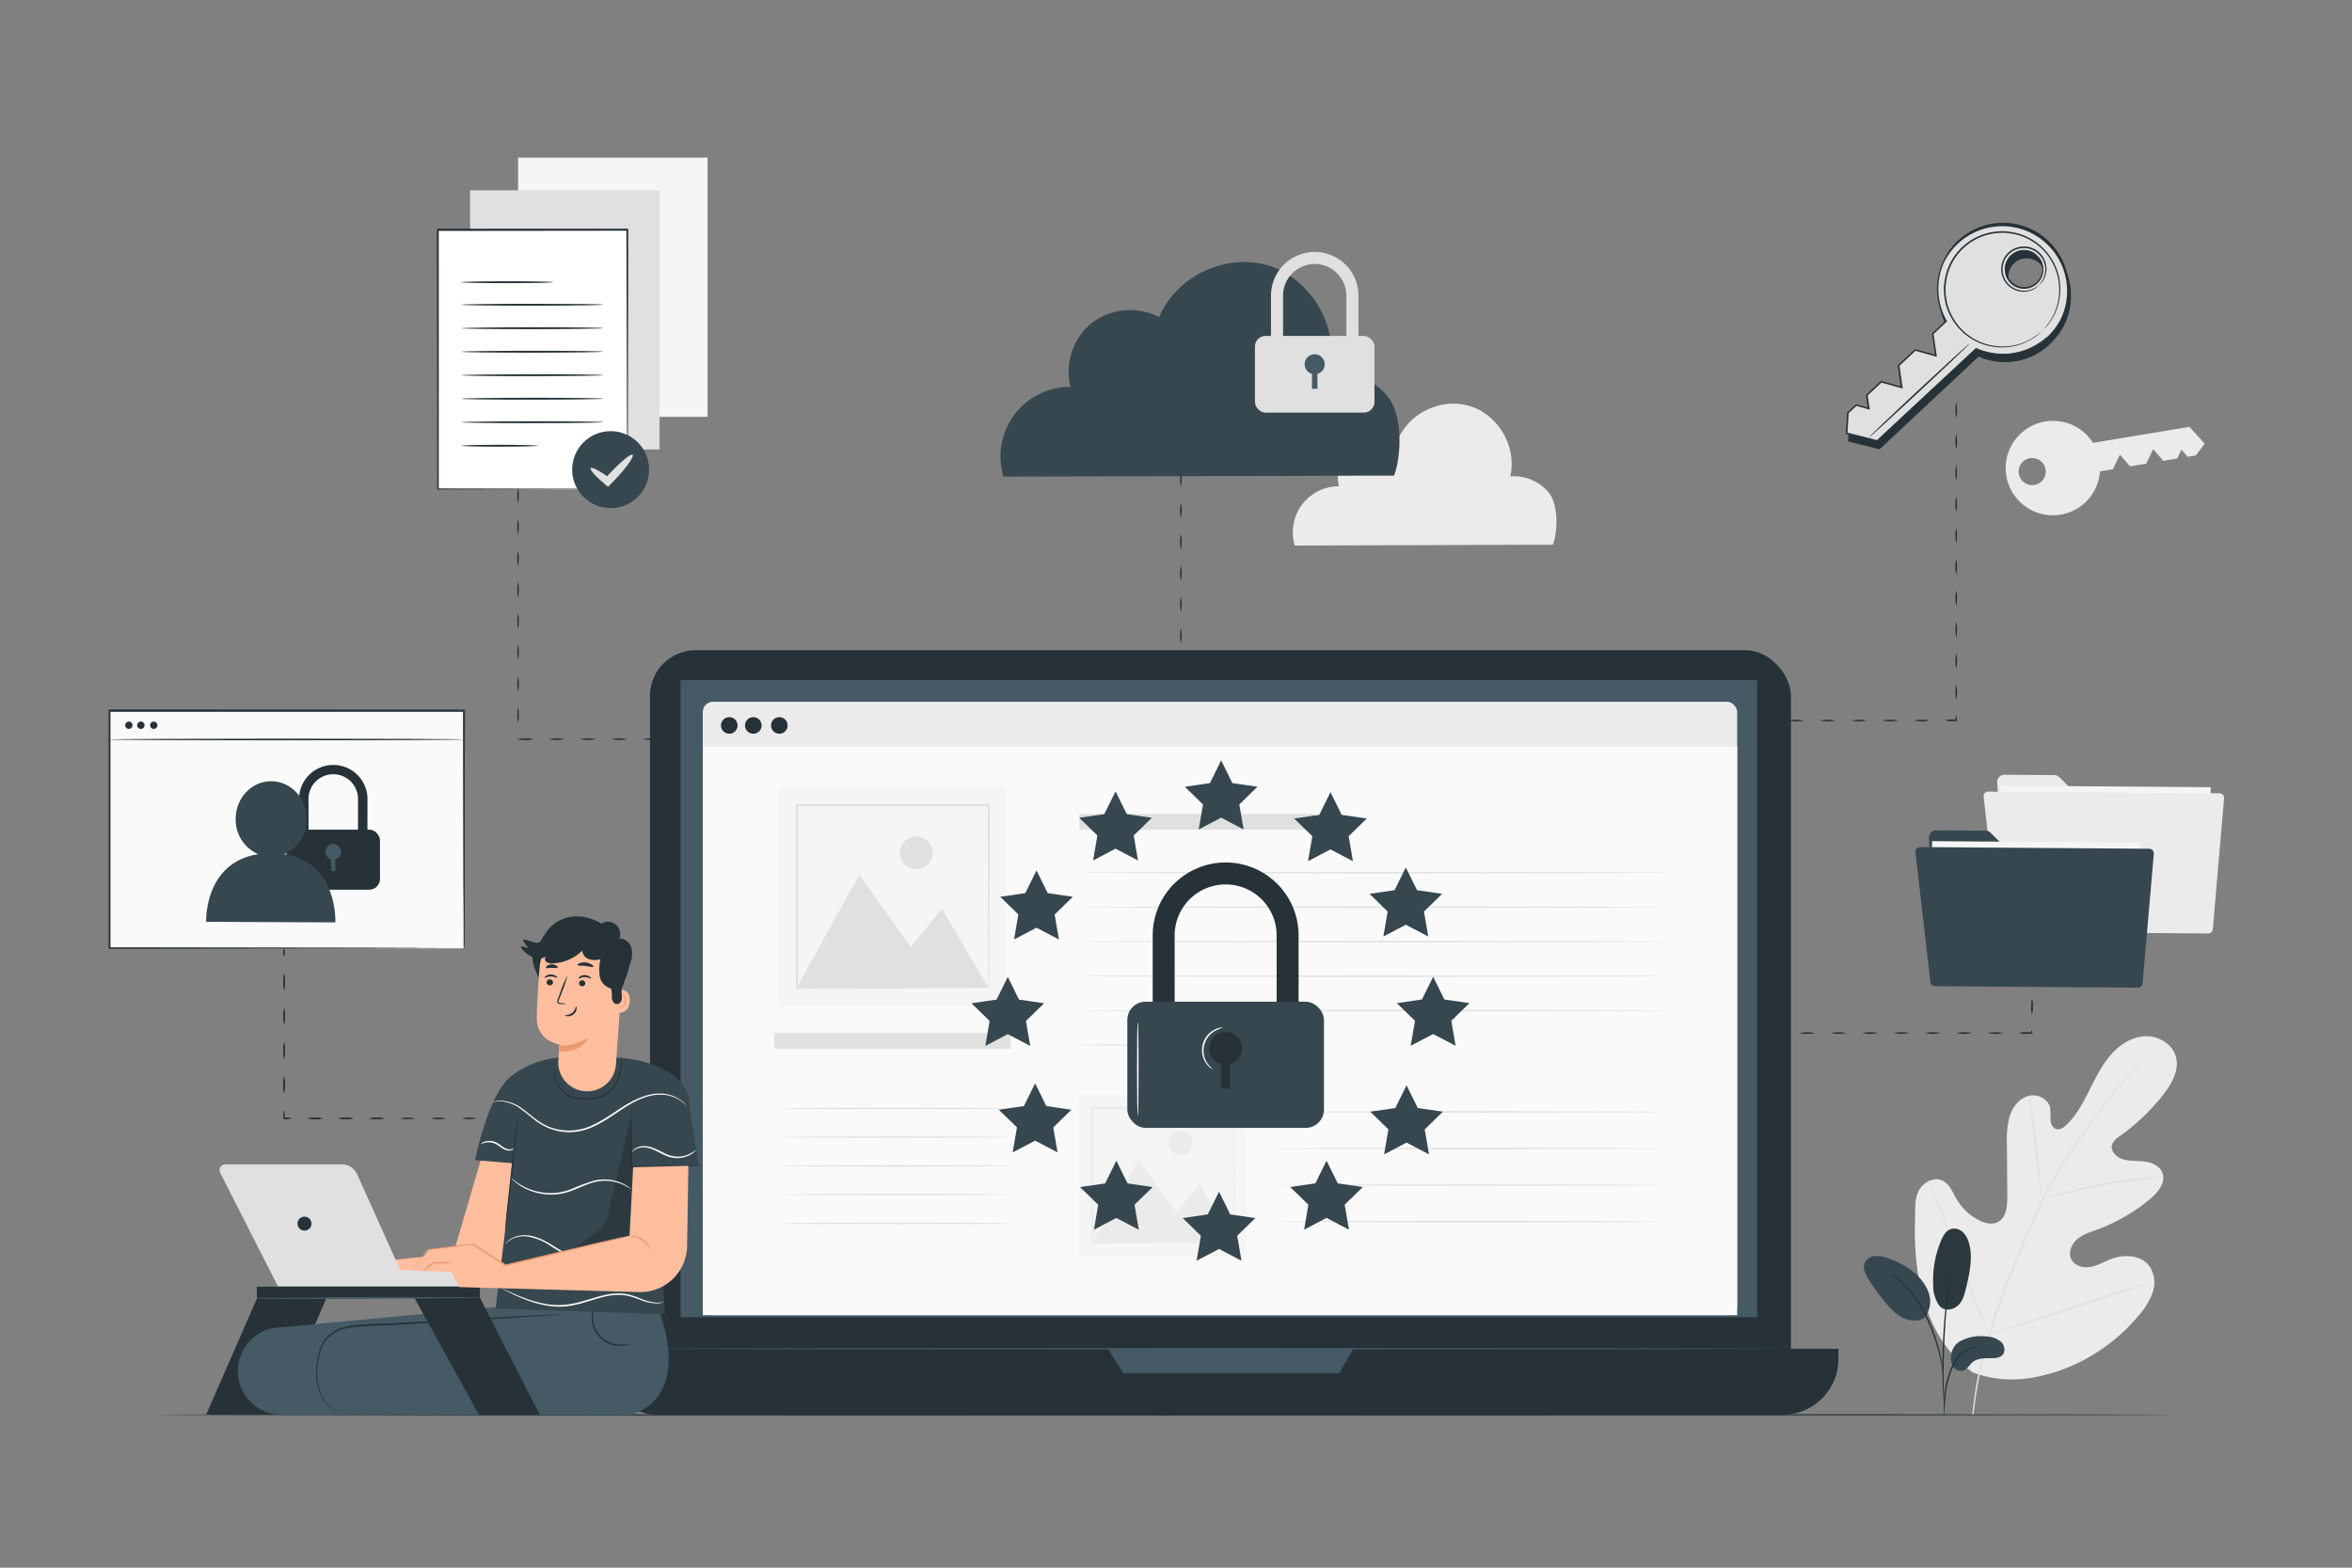 <svg xmlns="http://www.w3.org/2000/svg" viewBox="0 0 750 500"><rect x="0" y="0" width="750" height="500" fill="#808080" stroke="none"/><g id="freepik--background-complete--inject-62"><rect x="165.22" y="50.28" width="60.41" height="82.67" style="fill:#f5f5f5"></rect><rect x="149.91" y="60.69" width="60.41" height="82.67" style="fill:#e0e0e0"></rect><path d="M495.07,173.74l-.39,0h-1.17l-4.55,0-17.07.06L413,174h-.16l0-.16a14.64,14.64,0,0,1,14.44-18.74l-.21.29a12.27,12.27,0,0,1-.46-4,13,13,0,0,1,6.74-11,13.36,13.36,0,0,1,12.49.07l-.31.11a19.46,19.46,0,0,1,11.43-10.65,18.28,18.28,0,0,1,14.5.68,19.78,19.78,0,0,1,9,9.81,18.73,18.73,0,0,1,1.1,11.75l-.16-.19a14,14,0,0,1,6.82,1,14.3,14.3,0,0,1,5.06,3.46,9.16,9.16,0,0,1,1.59,2.29,12.73,12.73,0,0,1,.85,2.42,22,22,0,0,1,.58,4.44,25.58,25.58,0,0,1-.53,6.12,13.59,13.59,0,0,1-.43,1.55l-.18.5" style="fill:#ebebeb"></path><path d="M652.14,134.45a15.05,15.05,0,1,0,17.49,15.9h0l4.13-.69L676,145l3.22,3.74,5.17-.86,2.21-4.64,3.22,3.74,4.44-.74,1.35-2.83,2,2.28,2.59-.43,2.84-3.76-4.87-5.36-30.75,5.11A15.05,15.05,0,0,0,652.14,134.45Zm-8.38,16.66a4.32,4.32,0,1,1,5,3.55A4.32,4.32,0,0,1,643.76,151.11Z" style="fill:#ebebeb"></path><path d="M636.87,249.49l1.86,34.1a2.3,2.3,0,0,0,2.28,2.18l61.35.44a2.3,2.3,0,0,0,2.32-2.28l.19-26.54a2.3,2.3,0,0,0-2.3-2.32l-37.73,0a2.25,2.25,0,0,1-1.62-.68l-6.51-6.5a2.33,2.33,0,0,0-1.61-.68l-15.91-.11A2.3,2.3,0,0,0,636.87,249.49Z" style="fill:#ebebeb"></path><rect x="637.74" y="250.82" width="67.04" height="40.06" transform="translate(2 -4.91) rotate(0.42)" style="fill:#f5f5f5"></rect><path d="M632.53,254.13l4.81,41.8a1.48,1.48,0,0,0,1.46,1.32l65.33.47a1.47,1.47,0,0,0,1.48-1.35l3.6-41.75a1.47,1.47,0,0,0-1.47-1.6L634,252.48A1.47,1.47,0,0,0,632.53,254.13Z" style="fill:#ebebeb"></path><path d="M629.13,437.75c-15.55-10.86-19.08-31-18.46-49.16.1-3-.23-6.22,1.21-8.87s4.79-4.47,7.5-3.2c2.25,1.06,3.23,3.68,4.49,5.84a17.65,17.65,0,0,0,7.09,6.78c1.93,1,4.32,1.61,6.22.56,2.61-1.44,2.92-5.05,2.9-8.06q-.06-8.42-.11-16.82a27.89,27.89,0,0,1,.91-8.94c.94-2.86,3-5.51,5.87-6.32s6.4.85,7,3.8a27.52,27.52,0,0,1,.08,3.75c.09,1.25.67,2.63,1.85,3s2.41-.5,3.31-1.39c3.11-3,5.21-6.95,7.18-10.84s3.89-7.88,6.71-11.2,6.71-5.94,11-6.18,8.91,2.42,10,6.65-1.39,8.55-4.08,12a67.23,67.23,0,0,1-14,13.33A5.52,5.52,0,0,0,673.5,365c-.65,2,1.25,4,3.23,4.66,2.24.75,4.68.51,7,.79s4.89,1.31,5.78,3.53c1.23,3.07-1.34,6.3-3.87,8.41a57.55,57.55,0,0,1-17,9.83c-2.22.81-4.55,1.52-6.33,3.08s-2.87,4.26-1.79,6.38,3.85,2.8,6.17,2.37,4.39-1.69,6.6-2.52c4.14-1.56,9.48-1.28,12.13,2.3a9.49,9.49,0,0,1,1,8.42,22,22,0,0,1-4.56,7.44A57.84,57.84,0,0,1,657.15,437c-9.59,3.33-18.48,4.23-28,.74" style="fill:#ebebeb"></path><path d="M628.89,451.19a132.85,132.85,0,0,1,4.92-24.8,270.1,270.1,0,0,1,10.71-29l3.19-7.46c1.06-2.45,2.1-4.88,3.27-7.19a133.38,133.38,0,0,1,7.49-12.9c2.58-4,5.17-7.68,7.62-11.11s4.81-6.58,7.07-9.36A106.8,106.8,0,0,1,684.82,337c1.48-1.34,2.67-2.34,3.48-3l.93-.76a1.51,1.51,0,0,1,.33-.24l-.29.29c-.23.19-.52.46-.9.79-.79.7-2,1.73-3.41,3.09a114.14,114.14,0,0,0-11.5,12.41c-2.24,2.79-4.56,5.95-7,9.38s-5,7.14-7.57,11.12A136.29,136.29,0,0,0,651.47,383c-1.16,2.3-2.2,4.7-3.25,7.16l-3.2,7.46a278.44,278.44,0,0,0-10.72,29,135.16,135.16,0,0,0-5,24.69" style="fill:#e0e0e0"></path><path d="M651.14,382.68a6.7,6.7,0,0,1-.29-1.29c-.16-.83-.35-2-.56-3.54-.43-3-.87-7.15-1.35-11.74s-1-8.73-1.45-11.71c-.23-1.49-.43-2.7-.57-3.53a5.45,5.45,0,0,1-.17-1.31,6,6,0,0,1,.38,1.27c.21.81.47,2,.75,3.5.57,3,1.14,7.13,1.61,11.72s.87,8.62,1.19,11.75c.15,1.41.28,2.61.38,3.56A5.7,5.7,0,0,1,651.14,382.68Z" style="fill:#e0e0e0"></path><path d="M689.84,375.44a7.67,7.67,0,0,1-1.55.19c-1,.09-2.43.21-4.2.41-3.54.39-8.42,1.09-13.76,2.09s-10.15,2.15-13.6,3.06c-1.73.45-3.12.85-4.08,1.12a9.24,9.24,0,0,1-1.51.37,8.48,8.48,0,0,1,1.45-.58c.94-.34,2.32-.79,4-1.29,3.43-1,8.23-2.21,13.59-3.23a135.89,135.89,0,0,1,13.84-1.93c1.78-.16,3.22-.22,4.22-.24A10.56,10.56,0,0,1,689.84,375.44Z" style="fill:#e0e0e0"></path><path d="M634.29,425.68a2.26,2.26,0,0,1-.27-.48c-.18-.37-.4-.84-.66-1.4-.57-1.21-1.35-3-2.28-5.22-1.87-4.43-4.25-10.63-6.79-17.51s-4.87-13.11-6.64-17.57c-.87-2.17-1.58-4-2.12-5.29l-.56-1.44a2.3,2.3,0,0,1-.17-.52,2.26,2.26,0,0,1,.27.48l.66,1.4c.57,1.21,1.35,3,2.28,5.22,1.87,4.43,4.25,10.63,6.79,17.52s4.87,13.1,6.64,17.56l2.12,5.29.56,1.44A2.3,2.3,0,0,1,634.29,425.68Z" style="fill:#e0e0e0"></path><path d="M685.71,409.1a2.12,2.12,0,0,1-.51.21l-1.5.5-5.5,1.79c-4.65,1.51-11.05,3.66-18.11,6s-13.5,4.5-18.18,5.91c-2.34.71-4.24,1.26-5.56,1.61l-1.52.4a2.73,2.73,0,0,1-.54.11,2.08,2.08,0,0,1,.51-.22l1.49-.49,5.51-1.79c4.65-1.51,11-3.66,18.11-6.06s13.49-4.49,18.17-5.9c2.34-.71,4.24-1.26,5.56-1.61l1.53-.4A2.59,2.59,0,0,1,685.71,409.1Z" style="fill:#e0e0e0"></path></g><g id="freepik--Floor--inject-62"><path d="M692.4,451.23c0,.15-143.77.26-321.08.26s-321.12-.11-321.12-.26S193.94,451,371.32,451,692.4,451.09,692.4,451.23Z" style="fill:#263238"></path></g><g id="freepik--Plant--inject-62"><path d="M618.33,416.32c1.74,2.25,4.87,1.32,6.27-.18s1.91-3.58,2.38-5.58c1.06-4.55,2.13-9.32.94-13.84a7.76,7.76,0,0,0-1.95-3.66,4,4,0,0,0-3.85-1.06c-1.58.5-2.49,2.11-3.13,3.64a32.78,32.78,0,0,0-2.53,14.24,11.3,11.3,0,0,0,1.87,6.44" style="fill:#37474F"></path><g style="opacity:0.2"><path d="M618.33,416.32c1.74,2.25,4.87,1.32,6.27-.18s1.91-3.58,2.38-5.58c1.06-4.55,2.13-9.32.94-13.84a7.76,7.76,0,0,0-1.95-3.66,4,4,0,0,0-3.85-1.06c-1.58.5-2.49,2.11-3.13,3.64a32.78,32.78,0,0,0-2.53,14.24,11.3,11.3,0,0,0,1.87,6.44"></path></g><path d="M625,427.8a14.13,14.13,0,0,1,8.71-1.51,7.32,7.32,0,0,1,4.42,1.72c1.15,1.14,1.46,3.23.27,4.32a4.23,4.23,0,0,1-2.7.83c-2.32.09-4.91-.19-6.69,1.3-1,.84-1.65,2.2-2.89,2.66a3,3,0,0,1-3.36-1.3,5.11,5.11,0,0,1-.56-3.74A5.75,5.75,0,0,1,625,427.8Z" style="fill:#37474F"></path><path d="M614,419.89a8.49,8.49,0,0,0,.92-7.86,15.05,15.05,0,0,0-5-6.47,24.93,24.93,0,0,0-8.52-4.46,8.84,8.84,0,0,0-3.74-.44,3.9,3.9,0,0,0-3,2c-.79,1.71.15,3.68,1.14,5.27a62.74,62.74,0,0,0,5.84,8c1.74,2,3.71,4,6.23,4.81s5.1.58,6.33-1.2" style="fill:#37474F"></path><path d="M620,451.44a5.08,5.08,0,0,0,.09-1.06c0-.78.09-1.75.14-2.91s.18-2.67.43-4.26a33,33,0,0,1,1.29-5.08,18.54,18.54,0,0,1,2.32-4.65,9.48,9.48,0,0,1,3.1-2.84,8.93,8.93,0,0,1,2.67-1,4.83,4.83,0,0,0,1-.2,4.57,4.57,0,0,0-1.07,0,8.11,8.11,0,0,0-2.79.88,9.4,9.4,0,0,0-3.27,2.87,18.1,18.1,0,0,0-2.41,4.75,30.49,30.49,0,0,0-1.27,5.16,34.78,34.78,0,0,0-.35,4.31c0,1.23,0,2.23,0,2.91A4.82,4.82,0,0,0,620,451.44Z" style="fill:#263238"></path><path d="M620.08,449.21a3,3,0,0,0,0-.49c0-.37,0-.84-.07-1.41-.07-1.21-.16-3-.2-5.16-.11-4.36,0-10.38.35-17s1.06-12.64,1.72-16.95c.16-1.08.32-2.05.47-2.9s.27-1.59.4-2.19.19-1,.26-1.38a3,3,0,0,0,.06-.49,1.7,1.7,0,0,0-.15.47l-.34,1.37c-.15.59-.3,1.32-.47,2.17s-.36,1.82-.53,2.9a159.33,159.33,0,0,0-1.86,17c-.39,6.65-.41,12.7-.22,17.06.08,2.19.22,3.95.34,5.17l.15,1.4A1.66,1.66,0,0,0,620.08,449.21Z" style="fill:#263238"></path><path d="M619.52,437.58a8.83,8.83,0,0,0-.09-1.46,39.89,39.89,0,0,0-.65-3.95,49.94,49.94,0,0,0-1.58-5.72,51.35,51.35,0,0,0-2.77-6.73A36.59,36.59,0,0,0,606.77,409a18.72,18.72,0,0,0-1.75-1.47c-.27-.2-.51-.4-.75-.56l-.67-.42a12.59,12.59,0,0,0-1.27-.73,46.38,46.38,0,0,1,4.23,3.41A38.36,38.36,0,0,1,614,419.92a53,53,0,0,1,2.78,6.66,58.69,58.69,0,0,1,1.66,5.66c.39,1.63.63,3,.79,3.9A8.78,8.78,0,0,0,619.52,437.58Z" style="fill:#263238"></path></g><g id="freepik--User--inject-62"><rect x="34.82" y="226.75" width="113.06" height="75.72" style="fill:#fafafa"></rect><path d="M117.16,272.68h-3V254.55a7.9,7.9,0,0,0-15.79,0v18.13h-3V254.55a10.91,10.91,0,0,1,21.81,0Z" style="fill:#263238"></path><rect x="91.34" y="264.61" width="29.83" height="19.14" rx="3.39" style="fill:#263238"></rect><path d="M106.26,274.18a2.49,2.49,0,1,1,2.49-2.49,2.49,2.49,0,0,1-2.49,2.49" style="fill:#455a64"></path><rect x="105.58" y="272.68" width="1.36" height="5.13" style="fill:#455a64"></rect><path d="M90.6,272.46a12.05,12.05,0,0,0,7.19-11.16c0-6.67-5-12.1-11.27-12.13s-11.34,5.35-11.37,12a12,12,0,0,0,7.22,11.27C65,275.09,65.74,294,65.74,294l41.19.19S107.87,275.07,90.6,272.46Z" style="fill:#37474F"></path><path d="M147.87,302.48s0-.48,0-1.39,0-2.25,0-4c0-3.51,0-8.65-.06-15.23,0-13.16-.06-32.06-.1-55.11l.2.21-113,0h0l.26-.26c0,27,0,52.63,0,75.73l-.23-.24,81.43.11,23.28.07,6.19,0h1.6l.55,0h-2.09l-6.15,0-23.22.07-81.59.11h-.24v-.23c0-23.1,0-48.75,0-75.73v-.26h.27l113.05.06h.21v.2c0,23.1-.08,42.05-.11,55.24,0,6.56,0,11.69-.05,15.19,0,1.73,0,3.05,0,4S147.87,302.48,147.87,302.48Z" style="fill:#263238"></path><path d="M147.85,235.85c0,.14-25.3.26-56.49.26s-56.49-.12-56.49-.26,25.29-.26,56.49-.26S147.85,235.71,147.85,235.85Z" style="fill:#263238"></path><path d="M42.26,231.31a1.17,1.17,0,1,1-1.17-1.17A1.17,1.17,0,0,1,42.26,231.31Z" style="fill:#263238"></path><path d="M46.09,231.31a1.17,1.17,0,0,1-2.34,0,1.17,1.17,0,0,1,2.34,0Z" style="fill:#263238"></path><path d="M50.2,231.31A1.17,1.17,0,1,1,49,230.14,1.17,1.17,0,0,1,50.2,231.31Z" style="fill:#263238"></path><path d="M147.87,302.48s0-.48,0-1.39,0-2.25,0-4c0-3.51,0-8.65-.06-15.23,0-13.16-.06-32.06-.1-55.11l.2.21-113,0h0l.26-.26c0,27,0,52.63,0,75.73l-.23-.24,81.43.11,23.28.07,6.19,0h1.6l.55,0h-2.09l-6.15,0-23.22.07-81.59.11h-.24v-.23c0-23.1,0-48.75,0-75.73v-.26h.27l113.05.06h.21v.2c0,23.1-.08,42.05-.11,55.24,0,6.56,0,11.69-.05,15.19,0,1.73,0,3.05,0,4S147.87,302.48,147.87,302.48Z" style="fill:#263238"></path><path d="M90.61,305c-.14,0-.26-.56-.26-1.25s.12-1.25.26-1.25.27.56.27,1.25S90.76,305,90.61,305Z" style="fill:#263238"></path><path d="M90.61,315.92a7.55,7.55,0,0,1-.26-2.74,7.47,7.47,0,0,1,.26-2.73,7.11,7.11,0,0,1,.27,2.73A7.18,7.18,0,0,1,90.61,315.92Z" style="fill:#263238"></path><path d="M90.61,326.86a7.55,7.55,0,0,1-.26-2.74,7.47,7.47,0,0,1,.26-2.73,7.11,7.11,0,0,1,.27,2.73A7.18,7.18,0,0,1,90.61,326.86Z" style="fill:#263238"></path><path d="M90.61,337.8a7.55,7.55,0,0,1-.26-2.74,7.47,7.47,0,0,1,.26-2.73,7.11,7.11,0,0,1,.27,2.73A7.18,7.18,0,0,1,90.61,337.8Z" style="fill:#263238"></path><path d="M90.61,348.74a7.55,7.55,0,0,1-.26-2.74,7.47,7.47,0,0,1,.26-2.73,7.11,7.11,0,0,1,.27,2.73A7.18,7.18,0,0,1,90.61,348.74Z" style="fill:#263238"></path><path d="M93.11,356.71a6.27,6.27,0,0,1-2.5.26l-.26-.26h0v-.94c0-.3,0-.57.06-.8,0-.45.11-.73.18-.73s.14.28.19.73c0,.23,0,.5,0,.8l0,.47v.47h0c-.12-.12.25.26-.27-.26A6.27,6.27,0,0,1,93.11,356.71Z" style="fill:#263238"></path><path d="M102.94,356.71a6.11,6.11,0,0,1-2.46.26,6.08,6.08,0,0,1-2.45-.26,6.08,6.08,0,0,1,2.45-.26A6.11,6.11,0,0,1,102.94,356.71Z" style="fill:#263238"></path><path d="M112.77,356.71a6.11,6.11,0,0,1-2.46.26,6.11,6.11,0,0,1-2.46-.26,6.11,6.11,0,0,1,2.46-.26A6.11,6.11,0,0,1,112.77,356.71Z" style="fill:#263238"></path><path d="M122.6,356.71a6.11,6.11,0,0,1-2.46.26,6.11,6.11,0,0,1-2.46-.26,6.11,6.11,0,0,1,2.46-.26A6.11,6.11,0,0,1,122.6,356.71Z" style="fill:#263238"></path><path d="M132.42,356.71a11.72,11.72,0,0,1-4.91,0,11.72,11.72,0,0,1,4.91,0Z" style="fill:#263238"></path><path d="M142.25,356.71a11.72,11.72,0,0,1-4.91,0,11.72,11.72,0,0,1,4.91,0Z" style="fill:#263238"></path><path d="M152.08,356.71a11.77,11.77,0,0,1-4.92,0,11.77,11.77,0,0,1,4.92,0Z" style="fill:#263238"></path><path d="M161.9,356.71a11.72,11.72,0,0,1-4.91,0,11.72,11.72,0,0,1,4.91,0Z" style="fill:#263238"></path><path d="M171.73,356.71a11.72,11.72,0,0,1-4.91,0,11.72,11.72,0,0,1,4.91,0Z" style="fill:#263238"></path><path d="M181.56,356.71a11.77,11.77,0,0,1-4.92,0,11.77,11.77,0,0,1,4.92,0Z" style="fill:#263238"></path><path d="M191.38,356.71a11.72,11.72,0,0,1-4.91,0,11.72,11.72,0,0,1,4.91,0Z" style="fill:#263238"></path><path d="M198.8,356.71c0,.14-.56.26-1.25.26s-1.25-.12-1.25-.26.56-.26,1.25-.26S198.8,356.57,198.8,356.71Z" style="fill:#263238"></path></g><g id="freepik--Document--inject-62"><rect x="139.56" y="73.39" width="60.41" height="82.67" style="fill:#fff"></rect><path d="M200,156s0-.14,0-.41,0-.67,0-1.17c0-1,0-2.56,0-4.52,0-3.95,0-9.71-.08-17,0-14.55-.11-35.18-.18-59.59l.27.27-60.4.07h0l.3-.3v82.67l-.24-.24,43.87.09,12.21.06,3.21,0,1.12,0s-.35,0-1.06,0l-3.17,0-12.16.07-44,.16h-.25v-.25c0-23.2-.07-51.79-.11-82.67v-.3h.31l60.4,0h.28v.28c0,24.48-.07,45.18-.1,59.77,0,7.25,0,13-.06,16.92,0,1.94,0,3.43,0,4.46,0,.49,0,.87,0,1.14A2.61,2.61,0,0,1,200,156Z" style="fill:#263238"></path><path d="M176.49,90c0,.17-6.57.3-14.68.31s-14.68-.12-14.68-.29,6.57-.31,14.68-.31S176.49,89.83,176.49,90Z" style="fill:#263238"></path><path d="M192.37,97.17c0,.17-10.13.31-22.62.32s-22.62-.12-22.62-.29,10.13-.31,22.62-.31S192.37,97,192.37,97.17Z" style="fill:#263238"></path><path d="M192.38,104.67c0,.16-10.13.3-22.62.31s-22.62-.12-22.62-.28,10.13-.31,22.62-.32S192.38,104.5,192.38,104.67Z" style="fill:#263238"></path><path d="M192.38,112.16c0,.17-10.12.31-22.61.32s-22.62-.12-22.62-.29,10.12-.31,22.62-.32S192.38,112,192.38,112.16Z" style="fill:#263238"></path><path d="M192.39,119.65c0,.17-10.13.31-22.62.32s-22.62-.12-22.62-.28,10.13-.31,22.62-.32S192.39,119.49,192.39,119.65Z" style="fill:#263238"></path><path d="M192.39,127.15c0,.17-10.12.31-22.61.32s-22.62-.12-22.62-.29,10.12-.31,22.62-.32S192.39,127,192.39,127.15Z" style="fill:#263238"></path><path d="M192.4,134.64c0,.17-10.13.31-22.62.32s-22.62-.12-22.62-.28,10.13-.31,22.62-.32S192.4,134.48,192.4,134.64Z" style="fill:#263238"></path><path d="M171.48,142.15c0,.17-5.44.31-12.15.31s-12.16-.12-12.16-.29,5.44-.31,12.16-.31S171.48,142,171.48,142.15Z" style="fill:#263238"></path><circle cx="194.72" cy="149.78" r="12.27" style="fill:#37474F"></circle><path d="M201.76,145.05c.52.49-1.89,3.92-5.38,7.67-.57.6-1.12,1.17-1.65,1.7l-.85.84-.85-.71c-3.05-2.56-5.05-4.76-4.68-5.24s3,.93,6.23,3.26l-1.69.13c.49-.56,1-1.16,1.58-1.76C198,147.19,201.23,144.56,201.76,145.05Z" style="fill:#e0e0e0"></path><path d="M165.19,160.57a12.15,12.15,0,0,1,0-5,12.15,12.15,0,0,1,0,5Z" style="fill:#263238"></path><path d="M165.19,170.57a12.15,12.15,0,0,1,0-5,12.15,12.15,0,0,1,0,5Z" style="fill:#263238"></path><path d="M165.19,180.57a12.15,12.15,0,0,1,0-5,12.15,12.15,0,0,1,0,5Z" style="fill:#263238"></path><path d="M165.19,190.57a12.15,12.15,0,0,1,0-5,12.15,12.15,0,0,1,0,5Z" style="fill:#263238"></path><path d="M165.19,200.57a12.15,12.15,0,0,1,0-5,12.15,12.15,0,0,1,0,5Z" style="fill:#263238"></path><path d="M165.19,210.57a12.15,12.15,0,0,1,0-5,12.15,12.15,0,0,1,0,5Z" style="fill:#263238"></path><path d="M165.19,220.57a12.15,12.15,0,0,1,0-5,12.15,12.15,0,0,1,0,5Z" style="fill:#263238"></path><path d="M165.19,230.57a12.15,12.15,0,0,1,0-5,12.15,12.15,0,0,1,0,5Z" style="fill:#263238"></path><path d="M170,235.74a6.31,6.31,0,0,1-2.5.26,12.58,12.58,0,0,1-2.33-.16l-.11,0,0-.07c0-.11.06-.17.09-.17s.07.06.1.17l-.1-.09a11.51,11.51,0,0,1,2.33-.17A6.31,6.31,0,0,1,170,235.74Z" style="fill:#263238"></path><path d="M180,235.74a12.15,12.15,0,0,1-5,0,12.15,12.15,0,0,1,5,0Z" style="fill:#263238"></path><path d="M190,235.74a12.15,12.15,0,0,1-5,0,12.15,12.15,0,0,1,5,0Z" style="fill:#263238"></path><path d="M200,235.74a12.15,12.15,0,0,1-5,0,12.15,12.15,0,0,1,5,0Z" style="fill:#263238"></path><path d="M210,235.74a12.15,12.15,0,0,1-5,0,12.15,12.15,0,0,1,5,0Z" style="fill:#263238"></path></g><g id="freepik--Cloud--inject-62"><path d="M376.57,145.28a12.15,12.15,0,0,1,0-5,12.15,12.15,0,0,1,0,5Z" style="fill:#263238"></path><path d="M376.57,155.28a12.15,12.15,0,0,1,0-5,12.15,12.15,0,0,1,0,5Z" style="fill:#263238"></path><path d="M376.57,165.28a12.15,12.15,0,0,1,0-5,12.15,12.15,0,0,1,0,5Z" style="fill:#263238"></path><path d="M376.57,175.27a12.15,12.15,0,0,1,0-5,12.15,12.15,0,0,1,0,5Z" style="fill:#263238"></path><path d="M376.57,185.28a12.2,12.2,0,0,1,0-5,12.2,12.2,0,0,1,0,5Z" style="fill:#263238"></path><path d="M376.57,195.28a12.15,12.15,0,0,1,0-5,12.15,12.15,0,0,1,0,5Z" style="fill:#263238"></path><path d="M376.57,205.28a12.15,12.15,0,0,1,0-5,12.15,12.15,0,0,1,0,5Z" style="fill:#263238"></path><path d="M376.57,215.28a12.15,12.15,0,0,1,0-5,12.15,12.15,0,0,1,0,5Z" style="fill:#263238"></path><path d="M444.48,151.7l-.59,0-1.77,0-6.89,0-25.84.09L320.2,152H320l-.07-.23a22.16,22.16,0,0,1,21.87-28.37l-.33.43a19,19,0,0,1-.69-6c.27-6.9,4.19-13.56,10.21-16.64a20.19,20.19,0,0,1,18.9.1l-.46.17A29.35,29.35,0,0,1,386.7,85.37c7.36-2.68,15.52-2.33,21.94,1a29.88,29.88,0,0,1,13.58,14.84A28.42,28.42,0,0,1,423.9,119l-.25-.28A21.1,21.1,0,0,1,434,120.23a21.65,21.65,0,0,1,7.66,5.25,13.49,13.49,0,0,1,2.41,3.46,19.63,19.63,0,0,1,1.29,3.67,33.56,33.56,0,0,1,.88,6.71,38.24,38.24,0,0,1-.81,9.28,21.87,21.87,0,0,1-.64,2.33c-.18.52-.28.77-.28.77" style="fill:#37474F"></path><path d="M433.17,117.45h-3.85V94.29a10.09,10.09,0,1,0-20.18,0v23.16h-3.85V94.29a13.94,13.94,0,1,1,27.88,0Z" style="fill:#e0e0e0"></path><rect x="400.17" y="107.14" width="38.12" height="24.46" rx="3.39" style="fill:#e0e0e0"></rect><path d="M419.23,119.37a3.19,3.19,0,1,1,3.18-3.18,3.18,3.18,0,0,1-3.18,3.18" style="fill:#455a64"></path><rect x="418.36" y="117.45" width="1.74" height="6.55" style="fill:#455a64"></rect></g><g id="freepik--Key--inject-62"><path d="M653.61,109.76a20.85,20.85,0,1,0-32.35-5l-4.25,4,1,7L611.44,114l-5.31,5,1,7-6.59-1.85L596,128.38l.62,4.29-4-1.12L590,134l-.4,6.53,9.73,2.45,31.57-29.46A20.85,20.85,0,0,0,653.61,109.76Zm-3.08-25.64a6,6,0,1,1-8.46-.29A6,6,0,0,1,650.53,84.12Z" style="fill:#263238"></path><path d="M653.61,109.76a20.85,20.85,0,1,0-32.35-5l-4.25,4,1,7L611.44,114l-5.31,5,1,7-6.59-1.85L596,128.38l.62,4.29-4-1.12L590,134l-.4,6.53,9.73,2.45,31.57-29.46A20.85,20.85,0,0,0,653.61,109.76Zm-3.08-25.64a6,6,0,1,1-8.46-.29A6,6,0,0,1,650.53,84.12Z" style="fill:none"></path><path d="M650.53,84.12s-.39-.37-1.19-.86a5.93,5.93,0,0,0-3.76-.82,5.76,5.76,0,1,0,6.28,6.74,6,6,0,0,0-.56-3.82c-.43-.83-.81-1.21-.77-1.24s.11.07.29.26a4.62,4.62,0,0,1,.66.89,6,6,0,0,1,.75,4A6.17,6.17,0,0,1,645,94.32a6.16,6.16,0,0,1-5-5.39,6.16,6.16,0,0,1,5.57-6.86,5.93,5.93,0,0,1,3.91,1,4.54,4.54,0,0,1,.84.72A1.23,1.23,0,0,1,650.53,84.12Z" style="fill:#263238"></path><path d="M653.61,109.76a2.65,2.65,0,0,1-.3.29l-.92.82a21.9,21.9,0,0,1-4,2.57,21,21,0,0,1-17.58.25l.17,0-31.51,29.51-.1.08-.12,0-9.73-2.44-.2-.05,0-.2c.12-2,.25-4.26.39-6.52v-.1l.08-.07,2.65-2.48.1-.09.14,0,4,1.13-.32.28c-.19-1.34-.4-2.81-.62-4.29v-.14l.09-.09,4.57-4.26.1-.1.14,0,6.59,1.85-.33.28c-.32-2.23-.67-4.63-1-7v-.13l.09-.1,1.41-1.31,3.9-3.64.11-.1.14,0,6.59,1.85-.33.28q-.51-3.55-1-7l0-.13.1-.09,4.24-4-.05.31a21.41,21.41,0,0,1-2.71-9.49,20.46,20.46,0,0,1,.35-4.83,20.23,20.23,0,0,1,1.39-4.54,21,21,0,0,1,38.17-.87,20.91,20.91,0,0,1,2,11,20.63,20.63,0,0,1-2.34,8l-.39.74-.42.66c-.29.42-.52.84-.8,1.18-.56.68-1,1.29-1.42,1.72l-1,1-.34.31.31-.35.93-1c.41-.43.83-1,1.37-1.72.27-.35.5-.77.77-1.19l.42-.66.37-.74a20.92,20.92,0,0,0,.16-18.75,20.67,20.67,0,0,0-24.79-10.49A20.65,20.65,0,0,0,620.5,86.28a19.76,19.76,0,0,0-1.35,4.43,19.46,19.46,0,0,0-.33,4.71,20.71,20.71,0,0,0,2.66,9.27l.09.17-.14.14-4.24,4,.08-.22q.5,3.48,1,7l.06.39-.38-.1-6.59-1.85.25-.06-3.9,3.64-1.41,1.31.08-.22c.35,2.41.69,4.81,1,7l.06.39-.38-.1-6.59-1.85.25-.06-4.57,4.26.08-.23c.21,1.48.42,2.95.62,4.29l0,.39-.37-.1-4-1.13.24-.06-2.65,2.48.08-.17c-.14,2.26-.28,4.49-.41,6.52l-.18-.25,9.73,2.46-.22,0,31.62-29.39.07-.07.1,0a20.92,20.92,0,0,0,17.38-.12,22.42,22.42,0,0,0,4.05-2.48c.41-.33.72-.59.94-.78Z" style="fill:#263238"></path><path d="M652.91,107.4a20.85,20.85,0,1,0-32.35-5h0l-4.24,4,1,7-6.59-1.85-5.31,5,1,7-6.59-1.85L595.3,126l.62,4.29-4-1.12-2.65,2.48-.4,6.52,9.73,2.45,31.57-29.45A20.85,20.85,0,0,0,652.91,107.4Zm-3.08-25.65a6,6,0,1,1-8.45-.29A6,6,0,0,1,649.83,81.75Z" style="fill:#e0e0e0"></path><path d="M652.91,107.4a20.85,20.85,0,1,0-32.35-5h0l-4.24,4,1,7-6.59-1.85-5.31,5,1,7-6.59-1.85L595.3,126l.62,4.29-4-1.12-2.65,2.48-.4,6.52,9.73,2.45,31.57-29.45A20.85,20.85,0,0,0,652.91,107.4Zm-3.08-25.65a6,6,0,1,1-8.45-.29A6,6,0,0,1,649.83,81.75Z" style="fill:none"></path><path d="M649.83,81.75s-.39-.36-1.19-.85a5.92,5.92,0,0,0-3.76-.83,5.76,5.76,0,1,0,6.29,6.74A5.91,5.91,0,0,0,650.6,83c-.43-.83-.81-1.21-.77-1.25s.11.08.29.26a4.62,4.62,0,0,1,.66.89,6,6,0,0,1,.75,4A6.19,6.19,0,0,1,644.3,92a6.19,6.19,0,0,1-5-5.4,6.08,6.08,0,0,1,.65-3.55,6.15,6.15,0,0,1,4.92-3.31,6,6,0,0,1,3.91,1,4.19,4.19,0,0,1,.84.72Q649.85,81.74,649.83,81.75Z" style="fill:#263238"></path><path d="M652.91,107.4a3.58,3.58,0,0,1-.3.28l-.91.82a21.87,21.87,0,0,1-4,2.57,21,21,0,0,1-17.58.25l.17,0L598.74,140.8l-.09.09-.13,0-9.73-2.44-.2,0,0-.2c.12-2,.25-4.27.39-6.53v-.1l.07-.06c.82-.77,1.73-1.63,2.65-2.48l.11-.1.13,0,4,1.12-.32.28c-.2-1.34-.41-2.81-.62-4.29l0-.13.09-.1,4.57-4.25.1-.1.14,0,6.59,1.84-.33.29c-.32-2.24-.67-4.63-1-7l0-.13.1-.09,1.4-1.32,3.9-3.64.11-.1.14,0,6.59,1.85-.33.29c-.34-2.38-.68-4.72-1-7l0-.13.1-.09,4.24-4,0,.31a21.29,21.29,0,0,1-2.72-9.49,21.3,21.3,0,0,1,1.74-9.36,21,21,0,0,1,38.17-.87,20.86,20.86,0,0,1,2.05,10.94,20.58,20.58,0,0,1-2.34,8l-.38.74-.43.66c-.29.43-.52.84-.79,1.19-.57.68-1,1.28-1.42,1.71l-1,1c-.22.22-.34.32-.34.32s.1-.13.31-.35l.93-1c.41-.43.83-1,1.38-1.73.26-.35.49-.77.76-1.19l.42-.66.38-.74A20.68,20.68,0,1,0,619.8,83.91a20.76,20.76,0,0,0-1.68,9.15,20.67,20.67,0,0,0,2.66,9.26l.1.18-.15.13-4.24,4,.08-.22q.49,3.48,1,7l.06.4-.38-.11-6.59-1.85.25-.06-3.9,3.64-1.41,1.32.08-.23c.35,2.41.69,4.81,1,7l.06.4-.38-.11L599.79,122l.25-.06-4.57,4.26.08-.22c.21,1.48.43,3,.62,4.29l.05.38-.37-.1-4-1.13.24-.06-2.66,2.48.08-.17c-.14,2.26-.28,4.49-.41,6.52l-.18-.25,9.73,2.46-.22.06L630,111.06l.08-.07.09,0a21.07,21.07,0,0,0,10,1.79,21.4,21.4,0,0,0,7.36-1.9,23.63,23.63,0,0,0,4-2.48l.94-.79Z" style="fill:#263238"></path><path d="M651,105.77a28,28,0,0,0,2.8-3.53,17.39,17.39,0,0,0,2.14-4.8,18.17,18.17,0,0,0,.6-6.91,18,18,0,0,0-2.75-7.89,18.26,18.26,0,0,0-7.08-6.42,17.07,17.07,0,0,0-4.93-1.66,21.54,21.54,0,0,0-2.68-.31,21.2,21.2,0,0,0-2.75.14A18,18,0,0,0,620.71,89a21.39,21.39,0,0,0-.33,2.73,22,22,0,0,0,.12,2.7,17.51,17.51,0,0,0,1.32,5,18.2,18.2,0,0,0,5.91,7.51,18.27,18.27,0,0,0,14.61,3.17,17.38,17.38,0,0,0,4.94-1.8,29.17,29.17,0,0,0,3.72-2.55s-.07.08-.21.21l-.65.58a8.41,8.41,0,0,1-1.12.89,14.72,14.72,0,0,1-1.64,1,17.55,17.55,0,0,1-5,1.91,18.57,18.57,0,0,1-14.94-3.11,18.74,18.74,0,0,1-6.09-7.67A17.46,17.46,0,0,1,620,94.46a19.41,19.41,0,0,1-.13-2.76,19.06,19.06,0,0,1,.33-2.81,18.49,18.49,0,0,1,16.09-15,20.48,20.48,0,0,1,2.82-.13,20.85,20.85,0,0,1,2.75.32,17.61,17.61,0,0,1,5.06,1.73,18.61,18.61,0,0,1,7.22,6.61,18.18,18.18,0,0,1,2.76,8.08,18.44,18.44,0,0,1-.69,7,17.43,17.43,0,0,1-2.25,4.83,12.91,12.91,0,0,1-1.16,1.56,8,8,0,0,1-1,1l-.63.61C651.08,105.71,651,105.78,651,105.77Z" style="fill:#263238"></path><path d="M650.15,91s.44-.45,1-1.38a6.93,6.93,0,0,0-.06-7.38,6.75,6.75,0,0,0-2.67-2.39,6.61,6.61,0,0,0-3.86-.68,6.73,6.73,0,0,0-5.85,5.45,6.71,6.71,0,0,0,.41,3.91,6.9,6.9,0,0,0,9.56,3.39c1-.52,1.41-1,1.45-.92s-.09.13-.31.33a5.34,5.34,0,0,1-1,.77,7.09,7.09,0,0,1-7.71-.41,7.22,7.22,0,0,1-2.86-7.17,7.22,7.22,0,0,1,6.29-5.86,7.17,7.17,0,0,1,8,6.49,7,7,0,0,1-1.18,4.58,6,6,0,0,1-.84,1A1.55,1.55,0,0,1,650.15,91Z" style="fill:#263238"></path><path d="M596,139.47c-.1-.1,7-6.89,15.87-15.16s16.14-14.9,16.24-14.79-7,6.89-15.88,15.17S596.13,139.58,596,139.47Z" style="fill:#263238"></path><path d="M565.31,229.81a12.15,12.15,0,0,1-5,0,12.15,12.15,0,0,1,5,0Z" style="fill:#263238"></path><path d="M575.31,229.81a12.15,12.15,0,0,1-5,0,12.15,12.15,0,0,1,5,0Z" style="fill:#263238"></path><path d="M585.31,229.81a12.15,12.15,0,0,1-5,0,12.15,12.15,0,0,1,5,0Z" style="fill:#263238"></path><path d="M595.31,229.81a12.15,12.15,0,0,1-5,0,12.15,12.15,0,0,1,5,0Z" style="fill:#263238"></path><path d="M605.31,229.81a12.15,12.15,0,0,1-5,0,12.15,12.15,0,0,1,5,0Z" style="fill:#263238"></path><path d="M615.31,229.81a12.15,12.15,0,0,1-5,0,12.15,12.15,0,0,1,5,0Z" style="fill:#263238"></path><path d="M623.8,228.3c.1,0,.2.62.24,1.51V230h-.25l-1,0a6.31,6.31,0,0,1-2.5-.26,6.31,6.31,0,0,1,2.5-.26l1,0-.24.24C623.6,228.92,623.69,228.3,623.8,228.3Z" style="fill:#263238"></path><path d="M623.8,218.3a12.15,12.15,0,0,1,0,5,12.15,12.15,0,0,1,0-5Z" style="fill:#263238"></path><path d="M623.8,208.3a12.15,12.15,0,0,1,0,5,12.15,12.15,0,0,1,0-5Z" style="fill:#263238"></path><path d="M623.8,198.3a12.15,12.15,0,0,1,0,5,12.15,12.15,0,0,1,0-5Z" style="fill:#263238"></path><path d="M623.8,188.3a12.15,12.15,0,0,1,0,5,12.15,12.15,0,0,1,0-5Z" style="fill:#263238"></path><path d="M623.8,178.3a12.15,12.15,0,0,1,0,5,12.15,12.15,0,0,1,0-5Z" style="fill:#263238"></path><path d="M623.8,168.3a12.15,12.15,0,0,1,0,5,12.15,12.15,0,0,1,0-5Z" style="fill:#263238"></path><path d="M623.8,158.3a12.15,12.15,0,0,1,0,5,12.15,12.15,0,0,1,0-5Z" style="fill:#263238"></path><path d="M623.8,148.3a12.15,12.15,0,0,1,0,5,12.15,12.15,0,0,1,0-5Z" style="fill:#263238"></path><path d="M623.8,138.3a12.15,12.15,0,0,1,0,5,12.15,12.15,0,0,1,0-5Z" style="fill:#263238"></path><path d="M623.8,128.3a12.15,12.15,0,0,1,0,5,12.15,12.15,0,0,1,0-5Z" style="fill:#263238"></path></g><g id="freepik--Folder--inject-62"><path d="M548.82,329.48a12.15,12.15,0,0,1-5,0,12.15,12.15,0,0,1,5,0Z" style="fill:#263238"></path><path d="M558.82,329.48a12.15,12.15,0,0,1-5,0,12.15,12.15,0,0,1,5,0Z" style="fill:#263238"></path><path d="M568.82,329.48a12.15,12.15,0,0,1-5,0,12.15,12.15,0,0,1,5,0Z" style="fill:#263238"></path><path d="M578.82,329.48a12.15,12.15,0,0,1-5,0,12.15,12.15,0,0,1,5,0Z" style="fill:#263238"></path><path d="M588.82,329.48a12.15,12.15,0,0,1-5,0,12.15,12.15,0,0,1,5,0Z" style="fill:#263238"></path><path d="M598.82,329.48a12.15,12.15,0,0,1-5,0,12.15,12.15,0,0,1,5,0Z" style="fill:#263238"></path><path d="M608.82,329.48a12.15,12.15,0,0,1-5,0,12.15,12.15,0,0,1,5,0Z" style="fill:#263238"></path><path d="M618.82,329.48a12.15,12.15,0,0,1-5,0,12.15,12.15,0,0,1,5,0Z" style="fill:#263238"></path><path d="M628.82,329.48a12.15,12.15,0,0,1-5,0,12.15,12.15,0,0,1,5,0Z" style="fill:#263238"></path><path d="M638.82,329.48a12.15,12.15,0,0,1-5,0,12.15,12.15,0,0,1,5,0Z" style="fill:#263238"></path><path d="M647.89,328.55c.09,0,.15.36.2.94v.18l-.22,0c-.42,0-1,.05-1.56.05a6.11,6.11,0,0,1-2.5-.26,6.31,6.31,0,0,1,2.5-.26c.6,0,1.14,0,1.56.06l-.2.2C647.73,328.91,647.81,328.55,647.89,328.55Z" style="fill:#263238"></path><path d="M648,318.55a6.11,6.11,0,0,1,.24,2.5,6.21,6.21,0,0,1-.29,2.5,6.21,6.21,0,0,1-.23-2.5A6.31,6.31,0,0,1,648,318.55Z" style="fill:#263238"></path><path d="M648.09,308.55a6.32,6.32,0,0,1,.24,2.5,6.21,6.21,0,0,1-.29,2.5,6.21,6.21,0,0,1-.23-2.5A6.31,6.31,0,0,1,648.09,308.55Z" style="fill:#263238"></path><path d="M648.19,298.55a6.32,6.32,0,0,1,.24,2.5,6.42,6.42,0,0,1-.29,2.5,6.32,6.32,0,0,1-.24-2.5A6.42,6.42,0,0,1,648.19,298.55Z" style="fill:#263238"></path><path d="M615.1,267.21,616.94,301a2.27,2.27,0,0,0,2.26,2.16l60.81.45a2.29,2.29,0,0,0,2.3-2.27l.19-26.3a2.28,2.28,0,0,0-2.28-2.3l-37.4,0a2.28,2.28,0,0,1-1.61-.67l-6.45-6.45a2.26,2.26,0,0,0-1.6-.67l-15.77-.12A2.29,2.29,0,0,0,615.1,267.21Z" style="fill:#37474F"></path><rect x="615.95" y="268.52" width="66.45" height="39.7" transform="translate(2.13 -4.75) rotate(0.42)" style="fill:#f5f5f5"></rect><path d="M610.79,271.8l4.77,41.44a1.45,1.45,0,0,0,1.45,1.3l64.75.48a1.46,1.46,0,0,0,1.47-1.35l3.57-41.38a1.47,1.47,0,0,0-1.46-1.59l-73.08-.53A1.47,1.47,0,0,0,610.79,271.8Z" style="fill:#37474F"></path></g><g id="freepik--Device--inject-62"><rect x="207.26" y="207.37" width="363.83" height="240.6" rx="14.57" style="fill:#263238"></rect><path d="M192,430.18H586.23a0,0,0,0,1,0,0v3.25a17.8,17.8,0,0,1-17.8,17.8H209.85a17.8,17.8,0,0,1-17.8-17.8v-3.25A0,0,0,0,1,192,430.18Z" style="fill:#263238"></path><rect x="217.03" y="216.93" width="343.28" height="203.18" style="fill:#455a64"></rect><polygon points="353.31 430.18 358.2 437.96 427.03 437.96 431.58 430.18 353.31 430.18" style="fill:#455a64"></polygon><rect x="224.1" y="223.81" width="329.85" height="195.65" rx="3.27" style="fill:#ebebeb"></rect><rect x="224.1" y="238.15" width="329.85" height="181.32" style="fill:#fafafa"></rect><path d="M251.15,231.37a2.64,2.64,0,1,1-2.63-2.64A2.63,2.63,0,0,1,251.15,231.37Z" style="fill:#263238"></path><path d="M235.19,231.37a2.64,2.64,0,1,1-2.64-2.64A2.64,2.64,0,0,1,235.19,231.37Z" style="fill:#263238"></path><path d="M242.85,231.37a2.64,2.64,0,1,1-2.63-2.64A2.63,2.63,0,0,1,242.85,231.37Z" style="fill:#263238"></path><path d="M568,430.18c0,.13-80.75.24-180.34.24s-180.37-.11-180.37-.24,80.74-.24,180.37-.24S568,430.05,568,430.18Z" style="fill:#455a64"></path><rect x="246.96" y="329.49" width="75.27" height="5.04" style="fill:#e0e0e0"></rect><rect x="344.18" y="259.58" width="75.27" height="5.04" style="fill:#e0e0e0"></rect><path d="M531.4,278.33c0,.13-41.91.24-93.61.24s-93.61-.11-93.61-.24,41.91-.23,93.61-.23S531.4,278.2,531.4,278.33Z" style="fill:#e0e0e0"></path><path d="M531.4,289.33c0,.13-41.91.23-93.61.23s-93.61-.1-93.61-.23,41.91-.24,93.61-.24S531.4,289.2,531.4,289.33Z" style="fill:#e0e0e0"></path><path d="M531.4,300.32c0,.13-41.91.24-93.61.24s-93.61-.11-93.61-.24,41.91-.23,93.61-.23S531.4,300.19,531.4,300.32Z" style="fill:#e0e0e0"></path><path d="M531.4,311.32c0,.13-41.91.23-93.61.23s-93.61-.1-93.61-.23,41.91-.24,93.61-.24S531.4,311.19,531.4,311.32Z" style="fill:#e0e0e0"></path><path d="M531.4,322.31c0,.13-41.91.24-93.61.24s-93.61-.11-93.61-.24,41.91-.23,93.61-.23S531.4,322.18,531.4,322.31Z" style="fill:#e0e0e0"></path><path d="M417.26,333.31c0,.13-16.36.23-36.54.23s-36.54-.1-36.54-.23,16.36-.24,36.54-.24S417.26,333.18,417.26,333.31Z" style="fill:#e0e0e0"></path><path d="M530,354.64c0,.13-27.55.24-61.52.24s-61.53-.11-61.53-.24,27.54-.23,61.53-.23S530,354.51,530,354.64Z" style="fill:#e0e0e0"></path><path d="M530,366.32c0,.13-27.55.23-61.52.23s-61.53-.1-61.53-.23,27.54-.24,61.53-.24S530,366.19,530,366.32Z" style="fill:#e0e0e0"></path><path d="M530,378c0,.13-27.55.23-61.52.23S407,378.12,407,378s27.54-.24,61.53-.24S530,377.86,530,378Z" style="fill:#e0e0e0"></path><path d="M530,389.66c0,.13-27.55.23-61.52.23s-61.53-.1-61.53-.23,27.54-.24,61.53-.24S530,389.53,530,389.66Z" style="fill:#e0e0e0"></path><path d="M322.42,353.53c0,.13-16.42.23-36.68.23s-36.68-.1-36.68-.23,16.42-.24,36.68-.24S322.42,353.4,322.42,353.53Z" style="fill:#e0e0e0"></path><path d="M322.42,362.69c0,.13-16.42.24-36.68.24s-36.68-.11-36.68-.24,16.42-.23,36.68-.23S322.42,362.56,322.42,362.69Z" style="fill:#e0e0e0"></path><path d="M322.42,371.86c0,.13-16.42.24-36.68.24s-36.68-.11-36.68-.24,16.42-.24,36.68-.24S322.42,371.73,322.42,371.86Z" style="fill:#e0e0e0"></path><path d="M322.42,381c0,.13-16.42.23-36.68.23s-36.68-.1-36.68-.23,16.42-.24,36.68-.24S322.42,380.9,322.42,381Z" style="fill:#e0e0e0"></path><path d="M322.42,390.19c0,.13-16.42.24-36.68.24s-36.68-.11-36.68-.24,16.42-.23,36.68-.23S322.42,390.06,322.42,390.19Z" style="fill:#e0e0e0"></path><rect x="344.13" y="349.08" width="53.4" height="51.67" style="fill:#f5f5f5"></rect><polygon points="348.27 396.32 363.05 369.73 375.13 386.73 382.48 377.7 393.4 396.32 348.27 396.32" style="fill:#ebebeb"></polygon><path d="M380.28,364.56a3.85,3.85,0,1,1-3.84-3.84A3.84,3.84,0,0,1,380.28,364.56Z" style="fill:#ebebeb"></path><path d="M393.4,396.47a.82.82,0,0,1,0-.22c0-.15,0-.35,0-.6,0-.55,0-1.32,0-2.32,0-2.05,0-5-.06-8.78,0-7.55-.06-18.29-.11-31.2l.22.22-45.12,0,.25-.25h0V365c0,3.8,0,7.52,0,11.13,0,7.24,0,14.08,0,20.38l-.22-.23,32.62.12,9.2.05,2.44,0h.64l.22,0h-.81l-2.4,0-9.15.05-32.76.12h-.23v-.22c0-6.3,0-13.14,0-20.38,0-3.61,0-7.33,0-11.13V353.37h0l.26-.26,45.12,0h.22v.21c-.05,13-.09,23.76-.11,31.34,0,3.74-.05,6.69-.06,8.73q0,1.47,0,2.28c0,.24,0,.43,0,.58A1.31,1.31,0,0,1,393.4,396.47Z" style="fill:#ebebeb"></path><rect x="248.38" y="250.98" width="72.43" height="70.08" style="fill:#f5f5f5"></rect><polygon points="253.99 315.06 274.03 279 290.42 302.05 300.38 289.81 315.19 315.06 253.99 315.06" style="fill:#e0e0e0"></polygon><path d="M297.4,272a5.21,5.21,0,1,1-5.21-5.21A5.21,5.21,0,0,1,297.4,272Z" style="fill:#e0e0e0"></path><path d="M315.19,315.26s0-.1,0-.29,0-.48,0-.82q0-1.11,0-3.15c0-2.78-.05-6.8-.08-11.9,0-10.24-.09-24.81-.15-42.31l.29.29-61.19.05c-.08.07.65-.65.34-.33h0v15.72q0,7.73,0,15.1c0,9.81,0,19.09,0,27.63l-.3-.3,44.25.15,12.48.08,3.32,0,.85,0,.3,0h-.26l-.83,0-3.25,0-12.41.08-44.45.15h-.3v-.3c0-8.54,0-17.82,0-27.63q0-7.36,0-15.1V256.81h0c-.31.3.42-.44.35-.36l61.19.05h.3v.3c-.06,17.58-.11,32.22-.15,42.5,0,5.07-.06,9.07-.08,11.83,0,1.33,0,2.37,0,3.1,0,.33,0,.58,0,.78A.71.71,0,0,1,315.19,315.26Z" style="fill:#e0e0e0"></path><polygon points="330.52 277.61 334.1 284.86 342.1 286.02 336.31 291.67 337.67 299.64 330.52 295.88 323.36 299.64 324.73 291.67 318.94 286.02 326.94 284.86 330.52 277.61" style="fill:#37474F"></polygon><polygon points="355.72 252.41 359.3 259.66 367.3 260.82 361.51 266.47 362.88 274.44 355.72 270.67 348.56 274.44 349.93 266.47 344.14 260.82 352.14 259.66 355.72 252.41" style="fill:#37474F"></polygon><polygon points="389.4 242.52 392.98 249.77 400.98 250.93 395.19 256.57 396.56 264.54 389.4 260.78 382.24 264.54 383.61 256.57 377.82 250.93 385.82 249.77 389.4 242.52" style="fill:#37474F"></polygon><polygon points="424.26 252.65 427.84 259.9 435.84 261.06 430.05 266.7 431.42 274.67 424.26 270.91 417.1 274.67 418.47 266.7 412.68 261.06 420.68 259.9 424.26 252.65" style="fill:#37474F"></polygon><polygon points="448.28 276.67 451.86 283.92 459.86 285.08 454.07 290.73 455.44 298.69 448.28 294.93 441.13 298.69 442.49 290.73 436.7 285.08 444.7 283.92 448.28 276.67" style="fill:#37474F"></polygon><polygon points="457 311.53 460.58 318.78 468.58 319.94 462.79 325.58 464.15 333.55 457 329.79 449.84 333.55 451.21 325.58 445.42 319.94 453.42 318.78 457 311.53" style="fill:#37474F"></polygon><polygon points="448.52 346.15 452.1 353.4 460.1 354.56 454.31 360.21 455.68 368.18 448.52 364.41 441.36 368.18 442.73 360.21 436.94 354.56 444.94 353.4 448.52 346.15" style="fill:#37474F"></polygon><polygon points="423 370.18 426.58 377.43 434.58 378.59 428.79 384.23 430.16 392.2 423 388.44 415.85 392.2 417.21 384.23 411.43 378.59 419.43 377.43 423 370.18" style="fill:#37474F"></polygon><polygon points="388.72 380.08 392.3 387.33 400.3 388.49 394.51 394.14 395.88 402.1 388.72 398.34 381.57 402.1 382.93 394.14 377.14 388.49 385.14 387.33 388.72 380.08" style="fill:#37474F"></polygon><polygon points="355.98 370.19 359.56 377.44 367.56 378.6 361.77 384.24 363.14 392.21 355.98 388.45 348.83 392.21 350.19 384.24 344.4 378.6 352.41 377.44 355.98 370.19" style="fill:#37474F"></polygon><polygon points="330.08 345.52 333.65 352.77 341.65 353.94 335.87 359.58 337.23 367.55 330.08 363.79 322.92 367.55 324.29 359.58 318.5 353.94 326.5 352.77 330.08 345.52" style="fill:#37474F"></polygon><polygon points="321.36 311.57 324.94 318.82 332.94 319.98 327.15 325.63 328.52 333.59 321.36 329.83 314.2 333.59 315.57 325.63 309.78 319.98 317.78 318.82 321.36 311.57" style="fill:#37474F"></polygon><path d="M414.09,336.44h-7v-38.1a16.26,16.26,0,1,0-32.52,0v38.1h-7v-38.1a23.26,23.26,0,1,1,46.52,0Z" style="fill:#263238"></path><rect x="359.48" y="319.49" width="62.7" height="40.23" rx="5.81" style="fill:#37474F"></rect><path d="M396.07,334.36a5.24,5.24,0,1,1-5.24-5.24A5.24,5.24,0,0,1,396.07,334.36Z" style="fill:#263238"></path><rect x="389.4" y="336.44" width="2.86" height="10.78" style="fill:#263238"></rect><path d="M362.82,355.9c-.14,0-.26-6.71-.26-15s.12-15,.26-15,.26,6.71.26,15S363,355.9,362.82,355.9Z" style="fill:#fafafa"></path><path d="M386.73,341.08s-.25-.08-.62-.35a6.31,6.31,0,0,1-1.35-1.38,7.35,7.35,0,0,1,2.61-11,6.32,6.32,0,0,1,1.83-.62,1.72,1.72,0,0,1,.7,0,17.24,17.24,0,0,0-2.35,1,7.27,7.27,0,0,0-2.49,10.48A15.6,15.6,0,0,0,386.73,341.08Z" style="fill:#fafafa"></path></g><g id="freepik--Character--inject-62"><path d="M170.27,301.63a11.07,11.07,0,0,0,.16,7,33,33,0,0,0,3.16,6.38,112.81,112.81,0,0,0,4.25-12.24,2.88,2.88,0,0,0-.23-2.72,2.52,2.52,0,0,0-2-.55,9.26,9.26,0,0,0-5.72,2.44" style="fill:#263238"></path><polygon points="82.09 413.8 65.73 451.19 88.25 451.19 104.29 413.5 82.09 413.8" style="fill:#263238"></polygon><path d="M179.37,450.75c22.07-7.31,6.94-36.5,6.94-36.5l-96.47,9.07a14,14,0,0,0-14,13.95h0a14,14,0,0,0,14,14l89.62-.48" style="fill:#455a64"></path><path d="M201.31,451.23c21.51-7.26,7.33-37,7.33-37l-94,8.86c-9.18.12-13.67,4.55-13.67,13.93h0c0,7.7,2.86,14.2,13.64,14l86.74.22" style="fill:#455a64"></path><path d="M180.12,419.17h-.26l-.79,0-3,.12-11.06.55-36.49,2c-1.79.09-3.55.24-5.28.27s-3.46.1-5.14.2-3.33.23-5,.4a17.62,17.62,0,0,0-4.7,1,11.11,11.11,0,0,0-3.91,2.5,10.54,10.54,0,0,0-2.38,3.81,19.53,19.53,0,0,0-1,4.11,27.72,27.72,0,0,0-.26,3.89,16.49,16.49,0,0,0,1.24,6.55,10.7,10.7,0,0,0,2.93,4,7.94,7.94,0,0,0,2.66,1.51c.66.21.68.14,0-.1a8.56,8.56,0,0,1-2.58-1.56,10.65,10.65,0,0,1-2.79-3.95,16.31,16.31,0,0,1-1.15-6.43,27.05,27.05,0,0,1,.29-3.83,18.52,18.52,0,0,1,1-4,9.81,9.81,0,0,1,2.29-3.63,10.64,10.64,0,0,1,3.77-2.39,17.56,17.56,0,0,1,4.6-.93c1.6-.16,3.25-.29,4.93-.38s3.38-.17,5.12-.2,3.5-.17,5.28-.26L165,420.21l11.06-.71,3-.22.78-.07A.7.7,0,0,0,180.12,419.17Z" style="fill:#263238"></path><path d="M201.36,428.38a2.33,2.33,0,0,1-.76.38,8.1,8.1,0,0,1-2.29.47,8.93,8.93,0,0,1-9.56-9.81,7.66,7.66,0,0,1,.53-2.27,2.16,2.16,0,0,1,.39-.75,17.08,17.08,0,0,0-.55,3.05,8.84,8.84,0,0,0,9.18,9.41A15.62,15.62,0,0,0,201.36,428.38Z" style="fill:#263238"></path><polygon points="153.52 369.25 144.59 399.79 111.56 403.33 111.56 409.19 160.1 409.86 166.7 370.1 153.52 369.25" style="fill:#ffbe9d"></polygon><path d="M196.59,337.35c5.86,0,21.73,3,23.12,13.7,1.26,9.66,3.14,20.62,3.14,20.62l-20.88.56,7.11,1.89,3,45.09-54.06-1.88,2.87-23.18L163.29,371h0l-11.81-1s4-20.17,11.09-26.4a28.7,28.7,0,0,1,15.56-6.27,163.53,163.53,0,0,1,18.46,0" style="fill:#37474F"></path><path d="M165.23,356c.13,0-.7,8.16-1.84,18.2s-2.17,18.17-2.3,18.15.7-8.16,1.85-18.2S165.11,356,165.23,356Z" style="fill:#263238"></path><path d="M198.2,337.42s0,.13.06.38.05.62.06,1.09a12.13,12.13,0,0,1-.59,4,11.67,11.67,0,0,1-3.06,5.2,9,9,0,0,1-3.13,1.94,12.44,12.44,0,0,1-3.93.62,21.6,21.6,0,0,1-4-.27,8.16,8.16,0,0,1-3.43-1.39,9,9,0,0,1-3.25-5.07,13.12,13.12,0,0,1-.45-4c0-.47.05-.84.08-1.09a1.49,1.49,0,0,1,.07-.38,13,13,0,0,1,0,1.47,14.49,14.49,0,0,0,.57,3.94,8.85,8.85,0,0,0,3.2,4.83,7.84,7.84,0,0,0,3.27,1.3,21.38,21.38,0,0,0,3.88.26,12.28,12.28,0,0,0,3.79-.6,8.35,8.35,0,0,0,3-1.83,11.64,11.64,0,0,0,3.05-5,13.52,13.52,0,0,0,.71-3.91C198.18,338,198.17,337.42,198.2,337.42Z" style="fill:#263238"></path><g style="opacity:0.2"><path d="M201.1,356c-2,9.57-4.61,19.4-6.61,29a14.54,14.54,0,0,1-2.12,5.8,13.77,13.77,0,0,1-2.86,2.63,50.25,50.25,0,0,1-12.74,7.42,115.74,115.74,0,0,0,19.83-3.45,4.11,4.11,0,0,0,3.87-4.38c1.44-12.27,1-24.64.63-37"></path></g><path d="M223.19,371.83a8.29,8.29,0,0,1-1.57.12l-4.29.16c-3.61.12-8.61.24-14.14.35l-1.77,0h-.22v-.22c-.2-5.13-.11-9.69,0-13,0-1.63.11-2.95.17-3.86a8.09,8.09,0,0,1,.13-1.41,8.58,8.58,0,0,1,0,1.41c0,1,0,2.29,0,3.87,0,3.28-.06,7.84.15,12.94l-.23-.22,1.78,0c5.52-.11,10.52-.18,14.14-.21h4.29A10.19,10.19,0,0,1,223.19,371.83Z" style="fill:#263238"></path><path d="M70.19,374,88.64,410.3h58.18l-2.36-4.73-16.85-.51-13.74-30.58a5.28,5.28,0,0,0-4.83-3.12H71.83A1.84,1.84,0,0,0,70.19,374Z" style="fill:#e0e0e0"></path><circle cx="97.1" cy="390.27" r="2.23" style="fill:#263238"></circle><path d="M198.49,310l-2.08,29.52a9.21,9.21,0,0,1-9.18,8.55h0a9.21,9.21,0,0,1-9.19-9.8c.19-2.81.35-5.12.35-5.12s-7.13-1.11-7.23-8.25c0-3.37.4-10,.9-16.29a14.08,14.08,0,0,1,14-12.95h0A13.23,13.23,0,0,1,198.49,310Z" style="fill:#ffbe9d"></path><path d="M178.35,333.52a16.59,16.59,0,0,0,9.32-2.65s-2.21,5.14-9.34,4.5Z" style="fill:#eb996e"></path><path d="M174.3,313.27a1,1,0,0,0,1,1,1,1,0,0,0,1.05-.92,1,1,0,0,0-1-1A1,1,0,0,0,174.3,313.27Z" style="fill:#263238"></path><path d="M173.66,311.87c.13.13.9-.44,2-.44s1.9.55,2,.42-.07-.3-.42-.56a2.86,2.86,0,0,0-1.62-.5,2.72,2.72,0,0,0-1.59.52C173.71,311.57,173.6,311.81,173.66,311.87Z" style="fill:#263238"></path><path d="M184.64,313.57a1,1,0,0,0,1,1,1,1,0,0,0,1-.92,1,1,0,0,0-1-1A1,1,0,0,0,184.64,313.57Z" style="fill:#263238"></path><path d="M184.45,312.07c.13.13.91-.44,2-.43s1.9.55,2,.41-.07-.3-.42-.55a2.76,2.76,0,0,0-1.62-.5,2.68,2.68,0,0,0-1.59.51C184.51,311.77,184.39,312,184.45,312.07Z" style="fill:#263238"></path><path d="M180.47,320.21a7.49,7.49,0,0,0-1.78-.32c-.28,0-.55-.08-.6-.27a1.47,1.47,0,0,1,.19-.84l.83-2.13a37.37,37.37,0,0,0,1.86-5.58,37.71,37.71,0,0,0-2.31,5.42c-.27.75-.54,1.46-.79,2.14a1.58,1.58,0,0,0-.14,1.11.72.72,0,0,0,.46.41,2.16,2.16,0,0,0,.47.06A6.63,6.63,0,0,0,180.47,320.21Z" style="fill:#263238"></path><path d="M183.7,321c-.18,0-.18,1.18-1.2,2s-2.29.72-2.3.88.29.23.82.25a2.94,2.94,0,0,0,1.92-.67,2.59,2.59,0,0,0,.93-1.7C183.92,321.26,183.78,321,183.7,321Z" style="fill:#263238"></path><path d="M184.17,307.77c.11.3,1.21.16,2.49.31s2.33.51,2.5.24-.1-.41-.52-.7a4.35,4.35,0,0,0-3.8-.42C184.36,307.39,184.12,307.63,184.17,307.77Z" style="fill:#263238"></path><path d="M174.07,308.69c.19.25,1,0,1.86,0s1.67.17,1.85-.1,0-.37-.38-.61a2.68,2.68,0,0,0-3,.09C174.09,308.31,174,308.57,174.07,308.69Z" style="fill:#263238"></path><path d="M196.08,315.83c.12-.06,4.91-1.45,4.75,3.43s-5,3.72-5,3.58S196.08,315.83,196.08,315.83Z" style="fill:#ffbe9d"></path><path d="M197.35,321s.09.06.23.13a.82.82,0,0,0,.63,0,2.09,2.09,0,0,0,1-1.85,3,3,0,0,0-.2-1.23,1,1,0,0,0-.62-.67.43.43,0,0,0-.51.21c-.07.14,0,.24-.07.24s-.1-.08,0-.28a.5.5,0,0,1,.2-.3.62.62,0,0,1,.47-.11,1.19,1.19,0,0,1,.87.78,3,3,0,0,1,.25,1.38,2.24,2.24,0,0,1-1.31,2.07,1,1,0,0,1-.78-.16C197.36,321.16,197.34,321.05,197.35,321Z" style="fill:#eb996e"></path><rect x="81.9" y="410.36" width="71.11" height="3.47" style="fill:#263238"></rect><polygon points="131.11 412.1 152.74 451.23 172.11 451.23 153.01 413.83 131.11 412.1" style="fill:#263238"></polygon><path d="M153,413.83c0,.14-15.94.34-35.6.44s-35.6.06-35.6-.08,15.94-.34,35.6-.44S153,413.69,153,413.83Z" style="fill:#455a64"></path><path d="M170.09,305.43a4.87,4.87,0,0,0,4-.29,1.15,1.15,0,0,0,.2,1.71,2.9,2.9,0,0,0,1.88.41,14.47,14.47,0,0,0,9.49-4.05,3.16,3.16,0,0,0,2.18,2.72,6.39,6.39,0,0,0,3.65,0,13.91,13.91,0,0,0-.22,5.52,4.75,4.75,0,0,0,3.58,3.8,9.25,9.25,0,0,1,.23,2.89c.07,1,.63,2.08,1.61,2.11s1.49-.86,1.61-1.71-.39-2.58.22-3.95.4-1.22,1.05-2.71,1-3.55,1.54-5.1a7.29,7.29,0,0,0,.13-4.81,4,4,0,0,0-3.73-2.65,3.93,3.93,0,0,0-5.78-4.73s-5.56-3.78-11.71-1.69-7.07,7.67-8.41,7.84-5.4-2-4.7-.64,1.86,2.73,2.44,2.79-4.65-2.15-2.85-.17A11.23,11.23,0,0,0,170.09,305.43Z" style="fill:#263238"></path><path d="M219.11,353a11.9,11.9,0,0,0-1.93-1.85,11.39,11.39,0,0,0-6.86-2c-3.09,0-6.63,1.33-10.11,3.46s-7.05,5-11.47,6.93a17.52,17.52,0,0,1-13.23.49,18.45,18.45,0,0,1-5.12-2.92c-1.45-1.12-2.73-2.25-4-3.16a12.25,12.25,0,0,0-6.64-2.71,8.67,8.67,0,0,0-2.65.35s0,0,.16-.08a4.26,4.26,0,0,1,.49-.19,6.69,6.69,0,0,1,2-.28,12.15,12.15,0,0,1,6.86,2.61c2.56,1.77,5.17,4.58,9,5.93a17.37,17.37,0,0,0,12.87-.51c4.32-1.88,7.86-4.79,11.43-6.87s7.17-3.48,10.35-3.42a11.32,11.32,0,0,1,7,2.23,7.57,7.57,0,0,1,1.43,1.42A2.85,2.85,0,0,1,219.11,353Z" style="fill:#fafafa"></path><path d="M201.32,379.32s-.49-.32-1.38-.83a14.11,14.11,0,0,0-4.05-1.56,13.61,13.61,0,0,0-6.36.11c-2.36.59-4.77,1.83-7.45,2.82a18.73,18.73,0,0,1-4.06,1,18.28,18.28,0,0,1-3.9.07,18.52,18.52,0,0,1-6.33-1.73,15.72,15.72,0,0,1-3.71-2.41,8.15,8.15,0,0,1-.87-.83c-.19-.19-.29-.3-.27-.32s.45.36,1.27,1a18,18,0,0,0,3.73,2.24,19.23,19.23,0,0,0,6.22,1.59,17.92,17.92,0,0,0,7.74-1.11,73.14,73.14,0,0,1,7.51-2.79,13.66,13.66,0,0,1,10.64,1.73,11.12,11.12,0,0,1,1,.72C201.23,379.21,201.33,379.31,201.32,379.32Z" style="fill:#fafafa"></path><path d="M209.19,396.13a15.54,15.54,0,0,0-1.93-.62,11,11,0,0,0-5.43.49,21.66,21.66,0,0,0-3.5,1.5c-1.22.64-2.49,1.4-3.86,2.14a22.66,22.66,0,0,1-4.53,1.95,11,11,0,0,1-5.31.22c-3.63-.79-6.5-2.89-9.14-4.46a17.85,17.85,0,0,0-7.54-3,8.61,8.61,0,0,0-5.27,1.14,8.83,8.83,0,0,0-1.56,1.29,2.08,2.08,0,0,1,.3-.44,5.36,5.36,0,0,1,1.15-1A8.54,8.54,0,0,1,168,394c2.42.12,5.09,1.31,7.76,2.92s5.52,3.61,9,4.36a10.57,10.57,0,0,0,5.07-.2,23,23,0,0,0,4.44-1.88c1.37-.72,2.65-1.47,3.89-2.11a21.77,21.77,0,0,1,3.6-1.46,10.47,10.47,0,0,1,5.57-.33,6.54,6.54,0,0,1,1.44.53C209.05,396,209.2,396.11,209.19,396.13Z" style="fill:#fafafa"></path><path d="M211.74,415.24a1.71,1.71,0,0,1-.5.21,7.1,7.1,0,0,1-1.55.26,14,14,0,0,1-5.63-1.18,32.91,32.91,0,0,0-3.74-1.21,15.07,15.07,0,0,0-4.45-.26c-3.16.27-6.49,1.47-10,2.49a31.23,31.23,0,0,1-5.32,1.09,23.72,23.72,0,0,1-5.07-.07,34.71,34.71,0,0,1-8.25-2.21A56.26,56.26,0,0,1,162,412c-.61-.3-1.07-.56-1.38-.73a2.28,2.28,0,0,1-.47-.29,1.72,1.72,0,0,1,.51.2l1.42.64c1.24.56,3,1.37,5.28,2.21a35.6,35.6,0,0,0,8.17,2.07,22.77,22.77,0,0,0,5,0,30.42,30.42,0,0,0,5.23-1.08c3.53-1,6.9-2.21,10.15-2.46a15,15,0,0,1,4.59.31,30.08,30.08,0,0,1,3.77,1.29,14.84,14.84,0,0,0,5.49,1.32A11.87,11.87,0,0,0,211.74,415.24Z" style="fill:#fafafa"></path><path d="M222,366.78a2.89,2.89,0,0,1-.61.64,8,8,0,0,1-2.06,1.26,9,9,0,0,1-3.53.69,10,10,0,0,1-4.26-1.13c-1.4-.67-2.66-1.4-3.89-1.84a7.17,7.17,0,0,0-3.37-.37,4.35,4.35,0,0,0-2.1.87c-.42.36-.6.62-.64.59a1.82,1.82,0,0,1,.5-.74,4.15,4.15,0,0,1,2.17-1.08,7.25,7.25,0,0,1,3.6.28,36.06,36.06,0,0,1,4,1.82,9.85,9.85,0,0,0,4,1.12,9,9,0,0,0,3.38-.55A16.15,16.15,0,0,0,222,366.78Z" style="fill:#fafafa"></path><path d="M163.92,366.28s-.06.17-.32.35a2.24,2.24,0,0,1-1.26.33,4,4,0,0,1-1.85-.53c-.63-.35-1.23-.84-1.88-1.26a5.09,5.09,0,0,0-3.74-.75c-1,.18-1.55.55-1.6.47a2.81,2.81,0,0,1,1.52-.83,5,5,0,0,1,4.1.68c.69.44,1.27.93,1.84,1.27a3.93,3.93,0,0,0,1.63.58A3,3,0,0,0,163.92,366.28Z" style="fill:#fafafa"></path><path d="M136.76,398.57l14.55-1.75,10.25,6.72,39.2-9.39,1.15-21.88,17.6-.44-.41,25.68a14.9,14.9,0,0,1-15.31,14.58l-57.42-1.59-2.44-4.89-12.32-.36Z" style="fill:#ffbe9d"></path><path d="M200.27,394.15a6.15,6.15,0,0,1-.74.22l-2.13.56-7.87,2-26,6.3-2.41.57-.1,0-.08-.06L150.69,397l.14,0-14.55,1.68.09,0-3.84,4.88c-.44.53-.78,1-1,1.28a3.17,3.17,0,0,1-.38.43,3.38,3.38,0,0,1,.32-.48l1-1.33,3.74-5,0,0h.06l14.54-1.82h.08l.07,0,10.26,6.7-.18,0,2.42-.58,26-6.17,7.91-1.82,2.15-.47A4.09,4.09,0,0,1,200.27,394.15Z" style="fill:#eb996e"></path><path d="M144.71,402.74a36.08,36.08,0,0,1-5.66.23h-1l.15,0a27.21,27.21,0,0,1-3.67,2.82,26.55,26.55,0,0,1,3.37-3.16l.07-.06h1.11A34.68,34.68,0,0,1,144.71,402.74Z" style="fill:#eb996e"></path><path d="M207.49,398.53a8.54,8.54,0,0,0-6.78-4.27,2.45,2.45,0,0,1,1.26-.1,6.77,6.77,0,0,1,2.91,1,6.6,6.6,0,0,1,2.15,2.19A2.4,2.4,0,0,1,207.49,398.53Z" style="fill:#eb996e"></path></g></svg>